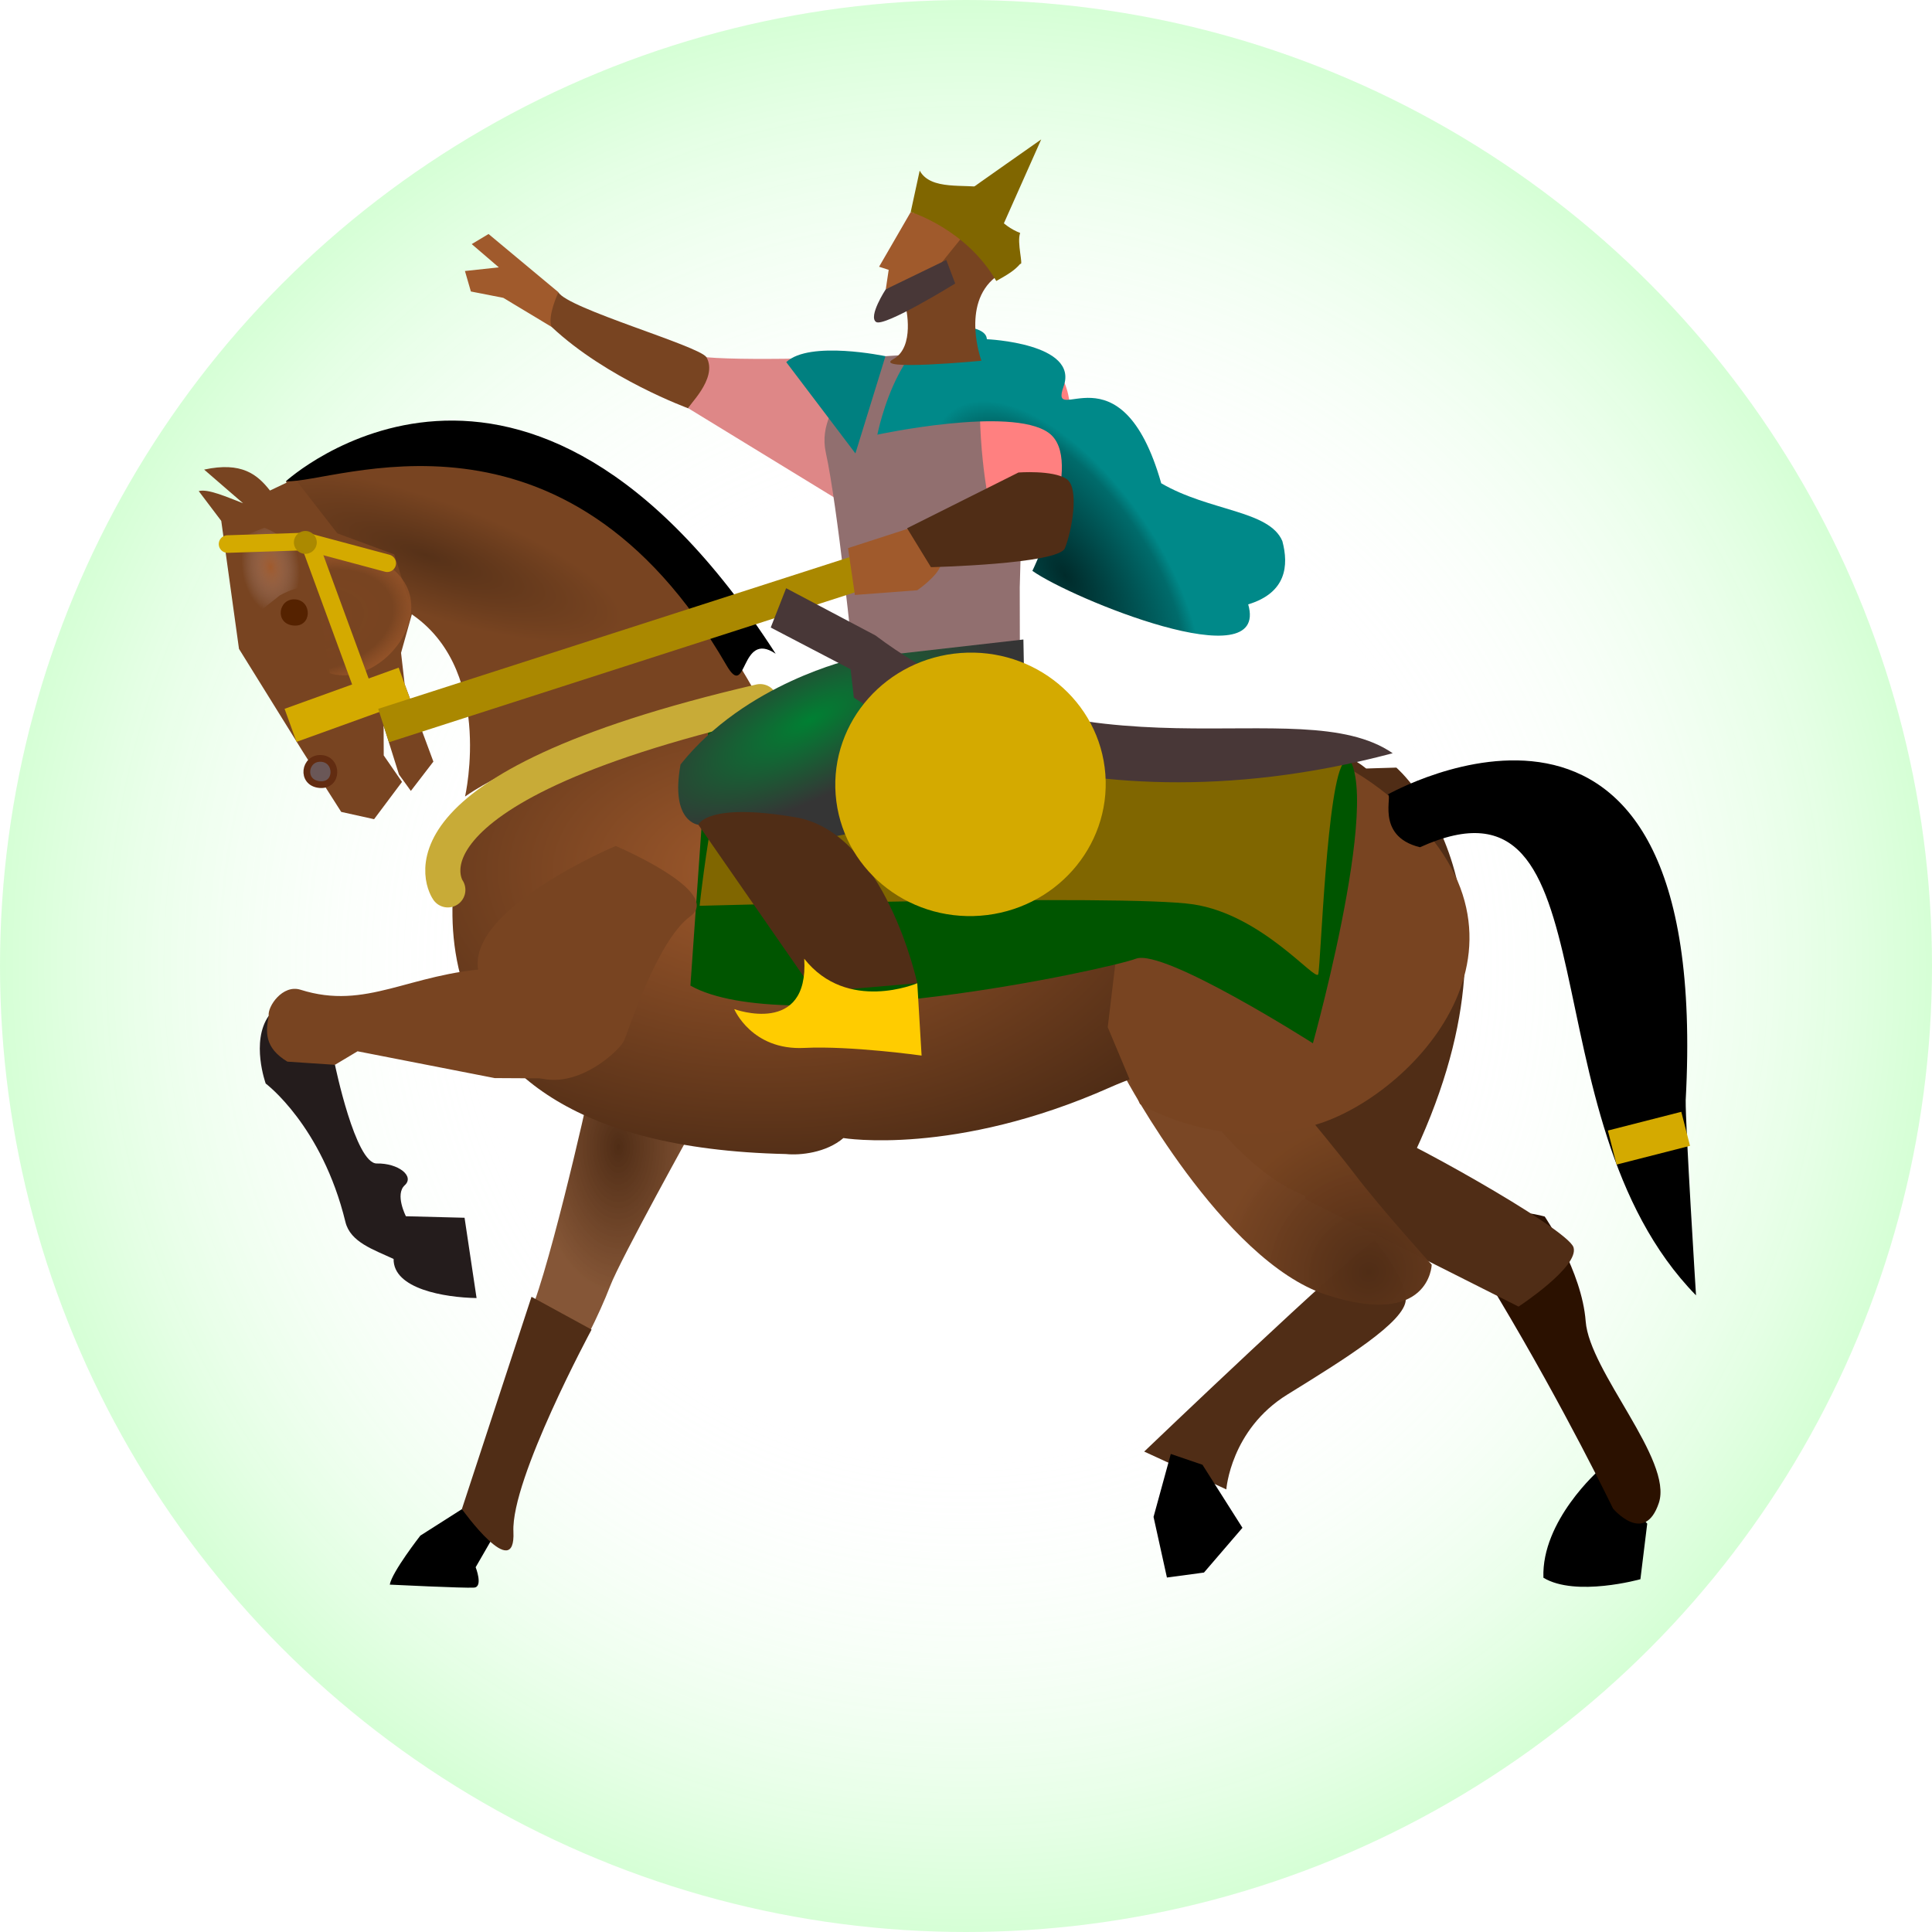 <?xml version="1.0" encoding="UTF-8" standalone="no"?>
<svg
   xmlns:dc="http://purl.org/dc/elements/1.1/"
   xmlns:cc="http://creativecommons.org/ns#"
   xmlns:rdf="http://www.w3.org/1999/02/22-rdf-syntax-ns#"
   xmlns:svg="http://www.w3.org/2000/svg"
   xmlns="http://www.w3.org/2000/svg"
   xmlns:xlink="http://www.w3.org/1999/xlink"
   version="1.1"
   id="svg885"
   width="55"
   height="55"
   viewBox="0 0 55 55">
  <defs
     id="defs889">
    <linearGradient
       id="linearGradient1022">
      <stop
         id="stop1018"
         offset="0"
         style="stop-color:#502d16;stop-opacity:1" />
      <stop
         id="stop1020"
         offset="1"
         style="stop-color:#784421;stop-opacity:0.985" />
    </linearGradient>
    <linearGradient
       id="linearGradient1012">
      <stop
         id="stop1008"
         offset="0"
         style="stop-color:#502d16;stop-opacity:1" />
      <stop
         id="stop1010"
         offset="1"
         style="stop-color:#784421;stop-opacity:0.9" />
    </linearGradient>
    <linearGradient
       id="linearGradient1554">
      <stop
         style="stop-color:#563118;stop-opacity:1"
         offset="0"
         id="stop1550" />
      <stop
         style="stop-color:#784421;stop-opacity:1"
         offset="1"
         id="stop1552" />
    </linearGradient>
    <linearGradient
       id="linearGradient1544">
      <stop
         style="stop-color:#002b2b;stop-opacity:1"
         offset="0"
         id="stop1540" />
      <stop
         id="stop1548"
         offset="0.876"
         style="stop-color:#006b6b;stop-opacity:1;" />
      <stop
         style="stop-color:#008989;stop-opacity:1"
         offset="1"
         id="stop1542" />
    </linearGradient>
    <linearGradient
       id="linearGradient1536">
      <stop
         style="stop-color:#008033;stop-opacity:1;"
         offset="0"
         id="stop1532" />
      <stop
         style="stop-color:#353535;stop-opacity:1"
         offset="1"
         id="stop1534" />
    </linearGradient>
    <linearGradient
       id="linearGradient1528">
      <stop
         style="stop-color:#a05a2c;stop-opacity:1;"
         offset="0"
         id="stop1524" />
      <stop
         style="stop-color:#502d16;stop-opacity:1"
         offset="1"
         id="stop1526" />
    </linearGradient>
    <linearGradient
       id="linearGradient1260">
      <stop
         style="stop-color:#c16b34;stop-opacity:0.015"
         offset="0"
         id="stop1256" />
      <stop
         id="stop1264"
         offset="0.767"
         style="stop-color:#a95e2e;stop-opacity:0" />
      <stop
         style="stop-color:#9d582b;stop-opacity:0.69"
         offset="1"
         id="stop1258" />
    </linearGradient>
    <linearGradient
       id="linearGradient1189">
      <stop
         style="stop-color:#a05a2c;stop-opacity:1"
         offset="0"
         id="stop1185" />
      <stop
         style="stop-color:#ac9393;stop-opacity:0;"
         offset="1"
         id="stop1187" />
    </linearGradient>
    <radialGradient
       xlink:href="#linearGradient1189"
       id="radialGradient1191"
       cx="248.073"
       cy="187.393"
       fx="248.073"
       fy="187.393"
       r="2.744"
       gradientTransform="matrix(0.291,-0.062,0.101,0.477,-87.339,-61.603)"
       gradientUnits="userSpaceOnUse" />
    <radialGradient
       xlink:href="#linearGradient1260"
       id="radialGradient1262"
       cx="4.948"
       cy="13.247"
       fx="4.948"
       fy="13.247"
       r="1.506"
       gradientTransform="matrix(1.726,-0.609,0.398,1.129,-8.52,1.876)"
       gradientUnits="userSpaceOnUse" />
    <radialGradient
       xlink:href="#linearGradient1528"
       id="radialGradient1530"
       cx="16.973"
       cy="20.438"
       fx="16.973"
       fy="20.438"
       r="13.948"
       gradientTransform="matrix(1,0,0,0.614,0,9.782)"
       gradientUnits="userSpaceOnUse" />
    <radialGradient
       xlink:href="#linearGradient1536"
       id="radialGradient1538"
       cx="18.644"
       cy="16.872"
       fx="18.644"
       fy="16.872"
       r="4.945"
       gradientTransform="matrix(1.014,-0.528,0.199,0.382,-3.989,21.433)"
       gradientUnits="userSpaceOnUse" />
    <radialGradient
       xlink:href="#linearGradient1544"
       id="radialGradient1546"
       cx="26.401"
       cy="14.544"
       fx="26.401"
       fy="14.544"
       r="5.805"
       gradientTransform="matrix(0.391,-0.264,0.548,0.813,7.238,9.063)"
       gradientUnits="userSpaceOnUse" />
    <radialGradient
       xlink:href="#linearGradient1554"
       id="radialGradient1556"
       cx="13.47"
       cy="9.891"
       fx="13.47"
       fy="9.891"
       r="6.751"
       gradientTransform="matrix(0.079,-0.227,0.825,0.289,-1.884,13.55)"
       gradientUnits="userSpaceOnUse" />
    <radialGradient
       gradientUnits="userSpaceOnUse"
       fy="27.5"
       fx="27.5"
       r="27.5"
       cy="27.5"
       cx="27.5"
       id="background-gradient">
      <stop
         id="stop157"
         style="stop-color: rgb(255, 255, 255); stop-opacity: 0;"
         offset="50%" />
      <stop
         id="stop159"
         style="stop-color: rgb(117, 255, 117); stop-opacity: 0.3;"
         offset="100%" />
    </radialGradient>
    <radialGradient
       gradientUnits="userSpaceOnUse"
       gradientTransform="matrix(1,0,0,1.733,0,-23.65)"
       r="2.433"
       fy="31.07"
       fx="12.811"
       cy="31.07"
       cx="12.811"
       id="radialGradient1016"
       xlink:href="#linearGradient1012" />
    <radialGradient
       gradientUnits="userSpaceOnUse"
       gradientTransform="matrix(0.706,-0.708,0.683,0.681,-12.201,32.968)"
       r="4.4"
       fy="34.623"
       fx="32.19"
       cy="34.623"
       cx="32.19"
       id="radialGradient1024"
       xlink:href="#linearGradient1022" />
  </defs>
  <circle
     style="fill:url(#background-gradient)"
     id="circle163"
     cy="27.5"
     cx="27.5"
     r="27.5" />
  <g
     transform="translate(4.792,2.457)"
     id="g272">
    <path
       id="path1345"
       d="m 40.732,39.392 c 0,0 -1.646,1.441 -1.586,3.066 0.92,0.557 2.761,0.042 2.761,0.042 l 0.194,-1.582 z"
       style="fill:#000000;stroke:none;stroke-width:1px;stroke-linecap:butt;stroke-linejoin:miter;stroke-opacity:1" />
    <path
       id="path1343"
       d="m 39.184,32.175 c 0,0 -3.268,-0.944 -1.331,2.294 1.937,3.238 3.275,6.02 3.275,6.02 0,0 0.895,1.061 1.304,-0.161 0.409,-1.222 -1.975,-3.737 -2.083,-5.17 -0.108,-1.433 -1.166,-2.983 -1.166,-2.983 z"
       style="fill:#2b1100;stroke:none;stroke-width:1px;stroke-linecap:butt;stroke-linejoin:miter;stroke-opacity:1" />
    <path
       id="path1341"
       d="m 32.378,31.687 6.06,3.052 c 0,0 1.732,-1.134 1.565,-1.685 -0.167,-0.551 -5.268,-3.363 -5.58,-3.339 -0.312,0.024 -2.377,-0.761 -2.306,0.174 0.071,0.935 0.261,1.798 0.261,1.798 z"
       style="fill:#502d16;stroke:none;stroke-width:1px;stroke-linecap:butt;stroke-linejoin:miter;stroke-opacity:1" />
    <path
       id="path1339"
       d="m 34.959,19.395 c 0,0 4.156,3.572 0.354,11.318 -3.654,4.096 -8.083,-5.202 -8.094,-5.092 0,0 0.132,-5.714 2.06,-5.922 1.927,-0.208 5.681,-0.304 5.681,-0.304 z"
       style="fill:#502d16;stroke:none;stroke-width:1px;stroke-linecap:butt;stroke-linejoin:miter;stroke-opacity:1" />
    <path
       id="path1335"
       d="m 34.347,32.854 c -0.662,0.363 -6.566,6.012 -6.566,6.012 l 2.338,1.077 c 0,0 0.122,-1.702 1.739,-2.701 1.617,-1 3.353,-2.071 3.369,-2.699 0.015,-0.628 -0.88,-1.689 -0.88,-1.689 z"
       style="fill:#502d16;stroke:none;stroke-width:1px;stroke-linecap:butt;stroke-linejoin:miter;stroke-opacity:1" />
    <path
       id="path1333"
       d="m 27.225,28.19 c 0,0 2.778,5.243 5.734,6.211 2.956,0.968 3.007,-0.854 3.007,-0.854 0,0 -1.436,-1.584 -2.201,-2.592 -0.766,-1.008 -3.106,-3.777 -3.106,-3.777 0,0 -4.025,-1.012 -3.434,1.012 z"
       style="fill:url(#radialGradient1024);stroke:none;stroke-width:1px;stroke-linecap:butt;stroke-linejoin:miter;stroke-opacity:1;fill-opacity:1" />
    <path
       id="path1303"
       d="m 15.188,7.723 -0.378,1.447 4.321,2.643 1.283,-4.13 c 0,0 -3.756,0.151 -5.095,0.03"
       style="fill:#de8787;stroke:none;stroke-width:1px;stroke-linecap:butt;stroke-linejoin:miter;stroke-opacity:1" />
    <path
       id="path1347"
       d="m 12.011,28.439 c -0.058,0.403 -1.327,5.906 -1.802,6.651 -0.476,0.745 0.96,1.567 1.208,1.327 0.248,-0.24 0.863,-1.483 1.159,-2.259 0.296,-0.776 2.403,-4.569 2.403,-4.569 0,0 -1.654,-2.534 -2.968,-1.15 z"
       style="fill:url(#radialGradient1016);stroke:none;stroke-width:1px;stroke-linecap:butt;stroke-linejoin:miter;stroke-opacity:1;fill-opacity:1" />
    <path
       id="path1226"
       d="m 8.497,20.889 c 0,0 -3.344,9.23 9.085,9.507 0.401,0.042 1.147,-0.035 1.636,-0.455 0,0 3.163,0.527 7.596,-1.445 3.847,-1.711 12.881,-2.117 7.506,-8.837 -1.577,-2.121 -9.51,0.001 -17.471,-2.142 -1.45,-0.027 -8.658,3.867 -8.352,3.372 z"
       style="fill:url(#radialGradient1530);fill-opacity:1;stroke:none;stroke-width:0.384px;stroke-linecap:butt;stroke-linejoin:miter;stroke-opacity:1" />
    <path
       id="path1331"
       d="m 26.743,26.785 0.917,2.187 c 0,0 2.366,1.451 5.119,0.553 2.753,-0.897 6.929,-5.35 1.925,-9.359 -5.004,-4.009 -7.423,2.128 -7.423,2.128 z"
       style="fill:#784421;stroke:none;stroke-width:1px;stroke-linecap:butt;stroke-linejoin:miter;stroke-opacity:1" />
    <path
       id="path1228"
       d="m 14.863,25.601 0.532,-7.589 c 1.328,-1.837 13.172,1.238 17.811,0.914 1.728,-0.121 -0.622,8.317 -0.622,8.317 0,0 -4.244,-2.709 -5.038,-2.408 -0.795,0.3 -9.972,2.292 -12.684,0.766 z"
       style="fill:#005500;stroke:none;stroke-width:0.384px;stroke-linecap:butt;stroke-linejoin:miter;stroke-opacity:1" />
    <path
       id="path1295"
       d="m 19.495,16.301 c 0,0 -0.442,-4.349 -0.778,-5.875 -0.337,-1.526 1.699,-2.743 1.699,-2.743 l 4.014,-0.259 -0.192,6.84 0.006,3.013 z"
       style="fill:#916f6f;stroke:none;stroke-width:1px;stroke-linecap:butt;stroke-linejoin:miter;stroke-opacity:1" />
    <path
       id="path1293"
       d="m 15.126,23.329 c 0,0 12.074,-0.336 14.046,-0.042 1.972,0.294 3.492,2.218 3.563,1.991 0.071,-0.227 0.245,-5.559 0.74,-6.039 0.496,-0.481 -15.578,-1.189 -16.627,-1.722 -1.05,-0.533 -1.723,5.812 -1.723,5.812 z"
       style="fill:#806600;stroke:none;stroke-width:1px;stroke-linecap:butt;stroke-linejoin:miter;stroke-opacity:1" />
    <path
       id="path1218"
       d="m 3.347,11.243 c 0,0 8.187,-3.614 13.502,6.274 -5.807,0.775 -8.402,2.702 -8.402,2.702 0,0 0.869,-3.768 -1.699,-5.305 C 4.179,13.378 3.347,11.243 3.347,11.243 Z"
       style="fill:url(#radialGradient1556);fill-opacity:1;stroke:none;stroke-width:0.384px;stroke-linecap:butt;stroke-linejoin:miter;stroke-opacity:1" />
    <path
       id="path1220"
       d="m 12.736,21.626 c 0,0 -4.194,1.759 -3.917,3.517 0.277,1.758 0.849,2.965 1.919,3.125 1.07,0.16 2.101,-0.832 2.226,-1.082 0.125,-0.25 0.938,-2.86 1.895,-3.557 0.957,-0.697 -2.123,-2.003 -2.123,-2.003 z"
       style="fill:#784421;stroke:none;stroke-width:0.384px;stroke-linecap:butt;stroke-linejoin:miter;stroke-opacity:1" />
    <path
       id="path1224"
       d="m 2.859,26.46 c -0.517,0.737 -0.087,1.929 -0.087,1.929 0,0 1.602,1.194 2.27,3.942 0.14,0.575 0.801,0.785 1.371,1.052 -0.012,0.852 1.448,1.097 2.362,1.113 L 8.433,32.21 6.763,32.167 c 0,0 -0.319,-0.622 -0.033,-0.882 C 7.017,31.025 6.547,30.653 5.936,30.665 5.325,30.677 4.744,27.856 4.744,27.856 L 2.859,26.46"
       style="fill:#241c1c;stroke:none;stroke-width:0.384px;stroke-linecap:butt;stroke-linejoin:miter;stroke-opacity:1" />
    <path
       id="path1222"
       d="m 2.859,26.46 c -0.088,0.455 -0.131,0.907 0.531,1.306 l 1.353,0.09 0.644,-0.385 3.904,0.763 1.78,0.01 c 0,0 1.423,-0.252 1.479,-0.785 0.056,-0.533 -1.004,-2.472 -3.35,-2.343 -2.346,0.129 -3.551,1.199 -5.436,0.603 -0.512,-0.162 -0.946,0.482 -0.906,0.742 z"
       style="fill:#784421;stroke:none;stroke-width:0.384px;stroke-linecap:butt;stroke-linejoin:miter;stroke-opacity:1" />
    <g
       transform="rotate(4.356,-13.393,1.637)"
       id="g1283">
      <path
         style="fill:#784421;fill-opacity:1;stroke:none;stroke-width:0.038;stroke-linecap:butt;stroke-linejoin:miter;stroke-miterlimit:4;stroke-dasharray:none;stroke-opacity:1"
         d="M 4.279,9.853 3.596,10.242 C 3.204,9.814 2.731,9.478 1.682,9.79 L 2.859,10.661 C 2.365,10.512 1.83,10.322 1.575,10.412 l 0.704,0.797 0.78,3.594 2.034,2.78 1.22,1.627 0.949,0.136 0.712,-1.119 -0.576,-0.712 -0.068,-0.848 0.542,1.356 0.373,0.441 0.576,-0.881 -0.983,-2.136 -0.17,-0.881 0.237,-1.187 -0.644,-1.593 -1.661,-0.475 z"
         id="path1179" />
      <path
         style="fill:#552200;fill-opacity:1;stroke:none;stroke-width:0.192;stroke-linecap:butt;stroke-linejoin:miter;stroke-miterlimit:4;stroke-dasharray:none;stroke-opacity:1"
         d="m 4.55,13.277 c -0.488,0.002 -0.54,0.732 -1e-5,0.746 0.54,0.014 0.488,-0.748 1e-5,-0.746 z"
         id="path1181" />
      <path
         style="fill:url(#radialGradient1191);fill-opacity:1;stroke:none;stroke-width:0.384px;stroke-linecap:butt;stroke-linejoin:miter;stroke-opacity:1"
         d="m 3.516,11.31 -0.695,0.339 0.424,2.339 0.865,-0.797 c 0,0 0.559,-0.356 0.763,-0.271 0.203,0.085 -0.153,-1.254 -1.356,-1.61 z"
         id="path1183" />
      <path
         style="fill:#6a5757;fill-opacity:1;stroke:#622c11;stroke-width:0.192;stroke-linecap:butt;stroke-linejoin:miter;stroke-miterlimit:4;stroke-dasharray:none;stroke-opacity:1"
         d="m 5.635,17.735 c -0.488,0.002 -0.54,0.732 0,0.746 0.54,0.014 0.488,-0.748 0,-0.746 z"
         id="path1181-8" />
      <path
         style="fill:#d4aa00;stroke:#d4aa00;stroke-width:1px;stroke-linecap:butt;stroke-linejoin:miter;stroke-opacity:1"
         d="M 4.688,16.863 7.838,15.447"
         id="path1234" />
      <path
         style="fill:url(#radialGradient1262);fill-opacity:1;stroke:none;stroke-width:1px;stroke-linecap:butt;stroke-linejoin:miter;stroke-opacity:1"
         d="M 4.851,11.685 5.688,15.3 c 1.949,0.437 4.072,-3.731 -0.837,-3.615 z"
         id="path1238" />
      <path
         style="fill:#d4aa00;stroke:#d4aa00;stroke-width:0.5;stroke-linecap:butt;stroke-linejoin:miter;stroke-miterlimit:4;stroke-dasharray:none;stroke-opacity:1"
         d="M 6.656,15.644 4.851,11.685"
         id="path1266" />
      <path
         style="fill:none;stroke:#d4aa00;stroke-width:0.5;stroke-linecap:round;stroke-linejoin:miter;stroke-miterlimit:4;stroke-dasharray:none;stroke-opacity:1"
         d="M 2.508,11.853 4.729,11.61 7.082,12.052"
         id="path1272" />
      <circle
         style="fill:#aa8800;fill-opacity:0.975;stroke:none;stroke-width:0.5;stroke-linecap:round;stroke-miterlimit:4;stroke-dasharray:none;stroke-opacity:1"
         id="path1270"
         cx="4.712"
         cy="11.638"
         r="0.326" />
    </g>
    <path
       id="path1285"
       d="m 7.957,22.876 c 0,0 -1.992,-2.831 8.891,-5.359"
       style="fill:none;stroke:#c8ab37;stroke-width:1px;stroke-linecap:round;stroke-linejoin:miter;stroke-opacity:1" />
    <path
       id="path1287"
       d="m 19.495,16.301 c 0,0 -3.066,0.682 -4.913,3.004 -0.3,1.641 0.506,1.717 0.506,1.717 4.429,1.404 6.481,-0.886 9.317,-1.957 l -0.063,-3.317 z"
       style="fill:url(#radialGradient1538);fill-opacity:1;stroke:none;stroke-width:1px;stroke-linecap:butt;stroke-linejoin:miter;stroke-opacity:1" />
    <path
       id="path1289"
       d="m 15.088,21.021 3.306,4.764 2.927,-0.252 c 0,0 -0.919,-4.287 -3.459,-4.722 -2.54,-0.435 -2.773,0.21 -2.773,0.21"
       style="fill:#502d16;stroke:none;stroke-width:1px;stroke-linecap:butt;stroke-linejoin:miter;stroke-opacity:1" />
    <path
       id="path1291"
       d="m 16.111,26.272 c 0,0 0.496,1.179 1.995,1.103 1.309,-0.066 3.338,0.218 3.338,0.218 L 21.321,25.533 c 0,0 -1.992,0.856 -3.218,-0.697 0.136,2.215 -1.991,1.435 -1.991,1.435 z"
       style="fill:#ffcc00;stroke:none;stroke-width:1px;stroke-linecap:butt;stroke-linejoin:miter;stroke-opacity:1" />
    <path
       id="path1297"
       d="m 17.591,7.852 1.969,2.599 0.855,-2.768 c 0,0 -2.162,-0.457 -2.824,0.169 z"
       style="fill:#008080;stroke:none;stroke-width:1px;stroke-linecap:butt;stroke-linejoin:miter;stroke-opacity:1" />
    <path
       id="path1307"
       d="M 9.116,4.205 8.637,4.492 9.408,5.154 8.444,5.258 8.613,5.841 9.536,6.022 10.912,6.85 11.103,5.86 Z"
       style="fill:#a05a2c;stroke:none;stroke-width:1px;stroke-linecap:butt;stroke-linejoin:miter;stroke-opacity:1" />
    <path
       id="path1305"
       d="m 11.103,5.86 c 0.241,0.462 4.009,1.527 4.217,1.853 0.349,0.622 -0.592,1.429 -0.51,1.457 0,0 -2.324,-0.844 -3.898,-2.32 -0.132,-0.311 0.197,-0.985 0.191,-0.989 z"
       style="fill:#784421;stroke:none;stroke-width:1px;stroke-linecap:butt;stroke-linejoin:miter;stroke-opacity:1" />
    <path
       id="path1313"
       d="m 23.147,7.814 c -0.18,2.176 0.208,3.996 0.208,3.996 0,0 1.13,1.262 1.623,1.162 0.494,-0.1 0.941,-0.823 0.813,-2.098 C 25.664,9.598 25.834,8.468 25.131,7.946 24.428,7.424 23.141,7.313 23.147,7.814 Z"
       style="fill:#ff8080;stroke:none;stroke-width:1px;stroke-linecap:butt;stroke-linejoin:miter;stroke-opacity:1" />
    <path
       id="path1325"
       d="m 3.347,11.243 c 0,0 6.773,-6.206 13.943,4.911 -1.022,-0.696 -0.806,1.356 -1.4,0.329 C 11.249,8.461 4.733,11.323 3.347,11.243 Z"
       style="fill:#000000;stroke:none;stroke-width:1px;stroke-linecap:butt;stroke-linejoin:miter;stroke-opacity:1" />
    <path
       id="path1236"
       d="M 6.128,18.198 20.419,13.599"
       style="fill:none;stroke:#aa8800;stroke-width:1px;stroke-linecap:butt;stroke-linejoin:miter;stroke-opacity:1" />
    <path
       transform="rotate(-2.185,24.213,21.885)"
       id="path1232"
       d="m 17.882,14.041 -0.481,1.102 2.227,1.273 0.061,0.81 c 0,0 5.593,4.341 15.269,2.168 -2.604,-1.948 -8.893,0.723 -14.586,-3.912 z"
       style="fill:#483737;stroke:none;stroke-width:1px;stroke-linecap:butt;stroke-linejoin:miter;stroke-opacity:1" />
    <ellipse
       transform="rotate(-4.321)"
       ry="2.95"
       rx="3.05"
       cy="21.536"
       cx="21.274"
       id="path1230"
       style="fill:#d4aa00;fill-opacity:1;stroke:#d4aa00;stroke-width:1.6;stroke-linecap:round;stroke-miterlimit:4;stroke-dasharray:none;stroke-opacity:1" />
    <path
       id="path1309"
       d="m 21.369,12.493 -2.019,0.654 0.195,1.333 1.776,-0.134 c 0,0 0.566,-0.388 0.667,-0.709 0.101,-0.321 -0.619,-1.144 -0.619,-1.144 z"
       style="fill:#a05a2c;stroke:none;stroke-width:1px;stroke-linecap:butt;stroke-linejoin:miter;stroke-opacity:1" />
    <path
       id="path1299"
       d="m 20.185,9.917 c 0,0 0.673,-3.483 2.695,-3.04 0.461,0.101 0.412,0.32 0.423,0.323 0,0 2.623,0.112 2.184,1.342 -0.439,1.23 1.631,-1.271 2.779,2.759 1.381,0.804 3.073,0.765 3.448,1.645 0.185,0.695 0.117,1.471 -0.972,1.802 0.62,2.153 -5.045,-0.174 -6.144,-0.954 0,0 1.533,-3.174 0.456,-3.935 -1.077,-0.761 -4.871,0.058 -4.871,0.058 z"
       style="fill:url(#radialGradient1546);fill-opacity:1;stroke:none;stroke-width:1px;stroke-linecap:butt;stroke-linejoin:miter;stroke-opacity:1" />
    <path
       id="path1311"
       d="m 24.202,10.994 -3.171,1.587 0.679,1.108 c 0,0 3.629,-0.086 3.814,-0.539 0.185,-0.453 0.434,-1.725 0.039,-1.977 -0.395,-0.252 -1.361,-0.179 -1.361,-0.179 z"
       style="fill:#502d16;stroke:none;stroke-width:1px;stroke-linecap:butt;stroke-linejoin:miter;stroke-opacity:1" />
    <path
       id="path1315"
       d="m 21.135,3.579 -0.901,1.557 0.273,0.089 -0.083,0.555 1.495,-0.536 0.315,0.227 c 0,0 0.919,-0.069 0.643,-0.816 -0.276,-0.747 -1.742,-1.075 -1.742,-1.075 z"
       style="fill:#a05a2c;stroke:none;stroke-width:1px;stroke-linecap:butt;stroke-linejoin:miter;stroke-opacity:1;fill-opacity:1" />
    <path
       id="path1319"
       d="m 20.994,6.284 c 0,0 0.274,1.139 -0.358,1.484 -0.632,0.345 2.511,0.045 2.511,0.045 0,0 -0.591,-1.601 0.4,-2.381 0.991,-0.78 -1.005,-1.068 -1.005,-1.068 z"
       style="fill:#784421;stroke:none;stroke-width:1px;stroke-linecap:butt;stroke-linejoin:miter;stroke-opacity:1" />
    <path
       id="path1317"
       d="m 20.423,5.779 c 0,0 -0.506,0.775 -0.274,0.93 0.231,0.155 2.252,-1.095 2.252,-1.095 L 22.147,4.944 Z"
       style="fill:#483737;stroke:none;stroke-width:1px;stroke-linecap:butt;stroke-linejoin:miter;stroke-opacity:1" />
    <path
       id="path1323"
       d="m 22.781,2.969 c 0.089,-0.069 2.068,-1.457 2.068,-1.457 l -1.125,2.529 z"
       style="fill:#806600;stroke:none;stroke-width:1px;stroke-linecap:butt;stroke-linejoin:miter;stroke-opacity:1" />
    <path
       id="path1321"
       d="m 21.39,2.4 -0.256,1.179 c 0,0 1.572,0.477 2.436,1.963 0.339,-0.19 0.518,-0.297 0.684,-0.49 0.096,0.066 -0.105,-0.612 -0.004,-0.877 -0.519,-0.202 -0.947,-0.673 -1.006,-1.287 -0.569,-0.119 -1.538,0.09 -1.854,-0.487 z"
       style="fill:#806600;stroke:none;stroke-width:1px;stroke-linecap:butt;stroke-linejoin:miter;stroke-opacity:1" />
    <path
       id="path1327"
       d="m 34.704,20.166 c 0,0 9.254,-5.275 8.492,8.697 -0.011,0.69 0.294,5.556 0.294,5.556 -4.962,-5.074 -2.216,-15.313 -7.858,-12.757 -1.314,-0.321 -0.738,-1.557 -0.928,-1.497 z"
       style="fill:#000000;stroke:none;stroke-width:1px;stroke-linecap:butt;stroke-linejoin:miter;stroke-opacity:1" />
    <path
       id="path1329"
       d="m 41.104,30.212 2.091,-0.534"
       style="fill:#d4aa00;stroke:#d4aa00;stroke-width:1px;stroke-linecap:butt;stroke-linejoin:miter;stroke-opacity:1" />
    <path
       id="path1337"
       d="m 28.538,38.934 -0.491,1.792 0.381,1.726 1.055,-0.142 1.095,-1.274 -1.138,-1.794 z"
       style="fill:#000000;stroke:none;stroke-width:1px;stroke-linecap:butt;stroke-linejoin:miter;stroke-opacity:1" />
    <path
       id="path1351"
       d="m 6.304,42.654 c 0.062,-0.359 0.87,-1.395 0.87,-1.395 l 1.184,-0.754 0.979,0.635 -0.588,1.019 c 0,0 0.22,0.56 -0.045,0.58 -0.264,0.02 -2.4,-0.085 -2.4,-0.085 z"
       style="fill:#000000;stroke:none;stroke-width:1px;stroke-linecap:butt;stroke-linejoin:miter;stroke-opacity:1" />
    <path
       id="path1349"
       d="m 10.339,34.46 1.71,0.934 c 0,0 -2.294,4.251 -2.225,5.752 0.069,1.502 -1.467,-0.643 -1.467,-0.643 z"
       style="fill:#502d16;stroke:none;stroke-width:1px;stroke-linecap:butt;stroke-linejoin:miter;stroke-opacity:1" />
  </g>
</svg>
